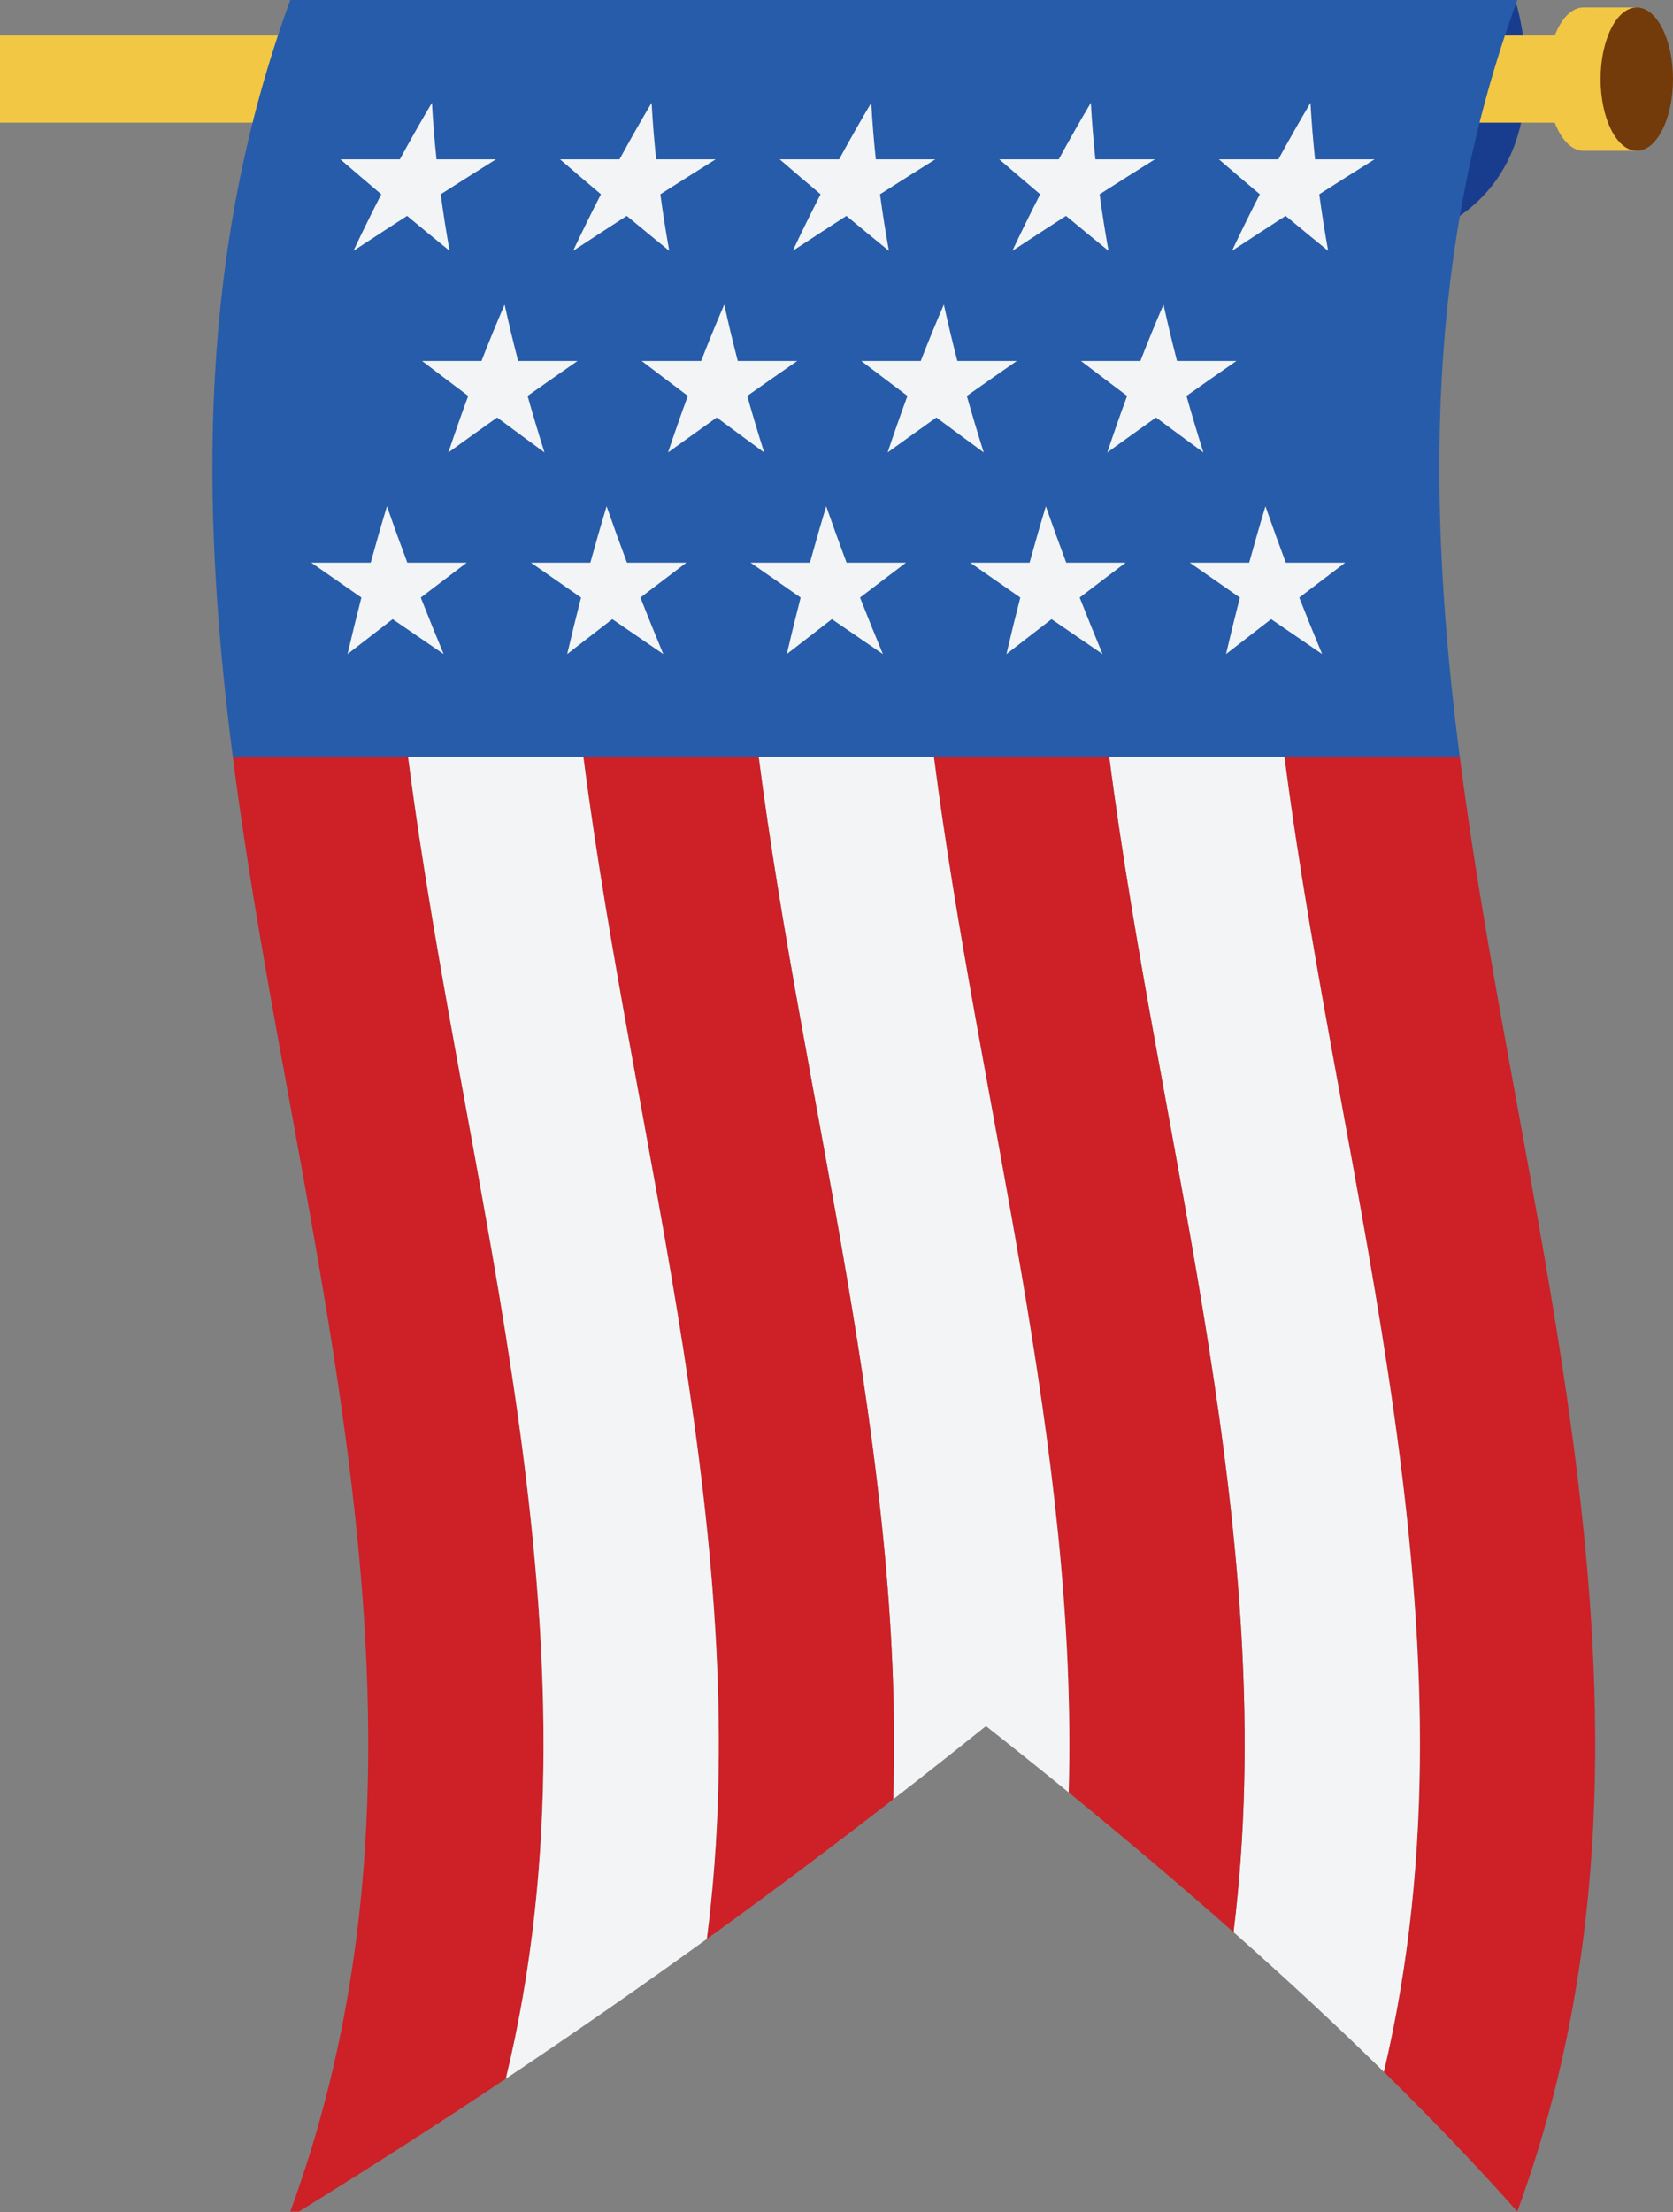 <svg width="286" height="378" viewBox="0 0 286 378" fill="none" xmlns="http://www.w3.org/2000/svg">
<rect x="0" y="0" width="286" height="378" fill="#808080" stroke="none"/>
<path d="M259.03 0C259.03 0 267.28 25.31 248.93 37.31C239.75 30.96 259.03 0 259.03 0Z" fill="#193D8E"/>
<path d="M-44.67 6.07H270.7V20.96H-44.67V6.07Z" fill="#F2C744"/>
<g style="mix-blend-mode:multiply" opacity="0.5">
<path d="M261.24 13.51C261.24 16.31 261.72 18.9 262.51 20.96H270.7V6.07H262.51C261.71 8.13 261.24 10.71 261.24 13.51Z" fill="#F2C744"/>
</g>
<path d="M270.7 25.77C267.281 25.77 264.51 20.285 264.51 13.52C264.51 6.755 267.281 1.27 270.7 1.27C274.119 1.27 276.89 6.755 276.89 13.52C276.89 20.285 274.119 25.77 270.7 25.77Z" fill="#F2C744"/>
<path d="M270.7 1.27H279.81V25.77H270.7V1.27Z" fill="#F2C744"/>
<path d="M279.81 25.77C276.391 25.77 273.62 20.285 273.62 13.52C273.62 6.755 276.391 1.27 279.81 1.27C283.229 1.27 286 6.755 286 13.52C286 20.285 283.229 25.77 279.81 25.77Z" fill="#733B0A"/>
<path d="M39.79 129.33C109.71 129.33 179.62 129.33 249.54 129.33C244.01 86.22 243.58 43.11 259.38 0H49.63C33.84 43.11 34.26 86.22 39.8 129.33H39.79Z" fill="#265CA9"/>
<path d="M219.58 129.33C229.2 204.23 254.27 279.13 236.57 354.03C244.68 361.99 252.31 369.94 259.38 377.9C289.73 295.04 260.19 212.19 249.55 129.33H219.58Z" fill="#CD2027"/>
<path d="M189.62 129.33C198.22 196.27 219.16 263.22 210.87 330.16C219.87 338.12 228.46 346.07 236.57 354.03C254.27 279.13 229.2 204.23 219.58 129.33H189.62Z" fill="#F3F4F5"/>
<path d="M159.65 129.33C167.23 188.31 184.38 247.3 182.69 306.28C192.45 314.24 201.87 322.2 210.87 330.16C219.15 263.22 198.22 196.27 189.62 129.33H159.65Z" fill="#CD2027"/>
<path d="M129.69 129.33C137.32 188.71 154.65 248.08 152.69 307.46C158.07 303.29 163.35 299.11 168.55 294.94C173.34 298.72 178.05 302.5 182.69 306.28C184.38 247.3 167.23 188.31 159.65 129.33H129.69Z" fill="#F3F4F5"/>
<path d="M99.73 129.33C108.38 196.66 129.51 264 120.83 331.33C131.84 323.37 142.44 315.42 152.69 307.46C154.65 248.08 137.32 188.71 129.69 129.33H99.73Z" fill="#CD2027"/>
<path d="M39.8 129.33C50.44 212.19 79.99 295.04 49.63 377.9H51.1C63.37 370.33 75.14 362.77 86.47 355.2C104.71 279.91 79.43 204.62 69.76 129.33H39.8Z" fill="#CD2027"/>
<path d="M69.76 129.33C79.43 204.62 104.71 279.91 86.47 355.2C98.39 347.24 109.82 339.29 120.83 331.33C129.51 264 108.37 196.66 99.73 129.33H69.76Z" fill="#F3F4F5"/>
<path d="M224.03 17.57C222.12 20.79 220.29 24.01 218.54 27.23H208.38C210.68 29.22 213.01 31.21 215.37 33.2C213.71 36.42 212.13 39.64 210.61 42.86C213.64 40.87 216.69 38.88 219.78 36.89C222.17 38.88 224.6 40.87 227.05 42.86C226.47 39.64 225.96 36.42 225.53 33.2C228.65 31.21 231.79 29.22 234.97 27.23H224.81C224.47 24.01 224.21 20.79 224.03 17.57Z" fill="#F3F4F5"/>
<path d="M186.48 17.57C184.57 20.79 182.74 24.01 180.99 27.23H170.83C173.13 29.22 175.46 31.21 177.82 33.2C176.16 36.42 174.58 39.64 173.06 42.86C176.09 40.87 179.14 38.88 182.23 36.89C184.63 38.88 187.05 40.87 189.5 42.86C188.92 39.64 188.41 36.42 187.98 33.2C191.1 31.21 194.24 29.22 197.42 27.23H187.26C186.92 24.01 186.66 20.79 186.48 17.57Z" fill="#F3F4F5"/>
<path d="M148.94 17.57C147.03 20.79 145.2 24.01 143.45 27.23H133.29C135.59 29.22 137.92 31.21 140.28 33.2C138.62 36.42 137.04 39.64 135.52 42.86C138.55 40.87 141.6 38.88 144.69 36.89C147.09 38.88 149.51 40.87 151.96 42.86C151.38 39.64 150.87 36.42 150.44 33.2C153.56 31.21 156.7 29.22 159.88 27.23H149.72C149.38 24.01 149.12 20.79 148.94 17.57Z" fill="#F3F4F5"/>
<path d="M111.39 17.57C109.48 20.79 107.65 24.01 105.9 27.23H95.74C98.04 29.22 100.37 31.21 102.73 33.2C101.07 36.42 99.49 39.64 97.97 42.86C101 40.87 104.05 38.88 107.14 36.89C109.54 38.88 111.96 40.87 114.41 42.86C113.83 39.64 113.32 36.42 112.89 33.2C116.01 31.21 119.15 29.22 122.33 27.23H112.17C111.83 24.01 111.57 20.79 111.39 17.57Z" fill="#F3F4F5"/>
<path d="M73.84 17.57C71.93 20.79 70.1 24.01 68.35 27.23H58.19C60.49 29.22 62.82 31.21 65.18 33.2C63.52 36.42 61.94 39.64 60.42 42.86C63.45 40.87 66.5 38.88 69.59 36.89C71.98 38.88 74.41 40.87 76.86 42.86C76.28 39.64 75.77 36.42 75.34 33.2C78.46 31.21 81.6 29.22 84.78 27.23H74.62C74.28 24.01 74.02 20.79 73.84 17.57Z" fill="#F3F4F5"/>
<path d="M216.34 86.48C215.36 89.7 214.44 92.92 213.55 96.14C210.16 96.14 206.78 96.14 203.39 96.14C206.23 98.13 209.09 100.12 211.96 102.11C211.13 105.33 210.34 108.55 209.59 111.77C212.15 109.78 214.72 107.79 217.3 105.8C220.19 107.79 223.1 109.78 226.02 111.77C224.68 108.55 223.38 105.33 222.11 102.11C224.72 100.12 227.34 98.13 229.97 96.14C226.58 96.14 223.2 96.14 219.81 96.14C218.6 92.92 217.44 89.7 216.32 86.48H216.34Z" fill="#F3F4F5"/>
<path d="M178.8 86.48C177.82 89.7 176.9 92.92 176.01 96.14C172.62 96.14 169.24 96.14 165.85 96.14C168.69 98.13 171.55 100.12 174.42 102.11C173.59 105.33 172.8 108.55 172.05 111.77C174.61 109.78 177.18 107.79 179.76 105.8C182.65 107.79 185.56 109.78 188.48 111.77C187.14 108.55 185.84 105.33 184.57 102.11C187.17 100.12 189.8 98.13 192.43 96.14C189.04 96.14 185.66 96.14 182.27 96.14C181.06 92.92 179.9 89.7 178.78 86.48H178.8Z" fill="#F3F4F5"/>
<path d="M141.25 86.48C140.27 89.7 139.35 92.92 138.46 96.14C135.07 96.14 131.69 96.14 128.3 96.14C131.14 98.13 134 100.12 136.87 102.11C136.04 105.33 135.25 108.55 134.5 111.77C137.06 109.78 139.63 107.79 142.21 105.8C145.1 107.79 148.01 109.78 150.93 111.77C149.59 108.55 148.29 105.33 147.02 102.11C149.63 100.12 152.25 98.13 154.88 96.14C151.49 96.14 148.11 96.14 144.72 96.14C143.51 92.92 142.35 89.7 141.23 86.48H141.25Z" fill="#F3F4F5"/>
<path d="M103.71 86.48C102.73 89.7 101.81 92.92 100.92 96.14C97.53 96.14 94.15 96.14 90.76 96.14C93.6 98.13 96.46 100.12 99.33 102.11C98.5 105.33 97.71 108.55 96.96 111.77C99.52 109.78 102.09 107.79 104.67 105.8C107.56 107.79 110.47 109.78 113.39 111.77C112.05 108.55 110.75 105.33 109.48 102.11C112.09 100.12 114.71 98.13 117.34 96.14C113.95 96.14 110.57 96.14 107.18 96.14C105.97 92.92 104.81 89.7 103.69 86.48H103.71Z" fill="#F3F4F5"/>
<path d="M66.16 86.48C65.18 89.7 64.26 92.92 63.37 96.14C59.98 96.14 56.6 96.14 53.21 96.14C56.05 98.13 58.91 100.12 61.78 102.11C60.95 105.33 60.16 108.55 59.41 111.77C61.97 109.78 64.54 107.79 67.12 105.8C70.01 107.79 72.92 109.78 75.84 111.77C74.5 108.55 73.2 105.33 71.93 102.11C74.54 100.12 77.16 98.13 79.79 96.14C76.4 96.14 73.02 96.14 69.63 96.14C68.42 92.92 67.26 89.7 66.14 86.48H66.16Z" fill="#F3F4F5"/>
<path d="M198.91 52.02C197.52 55.24 196.2 58.46 194.95 61.68H184.79C187.4 63.67 190.03 65.66 192.68 67.65C191.49 70.87 190.37 74.09 189.29 77.31C192.05 75.32 194.82 73.33 197.62 71.34C200.3 73.33 203 75.32 205.72 77.31C204.7 74.09 203.74 70.87 202.83 67.65C205.65 65.66 208.5 63.67 211.37 61.68H201.21C200.38 58.46 199.6 55.24 198.9 52.02H198.91Z" fill="#F3F4F5"/>
<path d="M161.36 52.02C159.97 55.24 158.65 58.46 157.4 61.68H147.24C149.85 63.67 152.48 65.66 155.13 67.65C153.94 70.87 152.82 74.09 151.74 77.31C154.5 75.32 157.27 73.33 160.07 71.34C162.75 73.33 165.45 75.32 168.17 77.31C167.15 74.09 166.19 70.87 165.28 67.65C168.1 65.66 170.95 63.67 173.82 61.68H163.66C162.83 58.46 162.05 55.24 161.35 52.02H161.36Z" fill="#F3F4F5"/>
<path d="M123.82 52.02C122.43 55.24 121.11 58.46 119.86 61.68H109.7C112.31 63.67 114.94 65.66 117.59 67.65C116.4 70.87 115.28 74.09 114.2 77.31C116.96 75.32 119.73 73.33 122.53 71.34C125.21 73.33 127.91 75.32 130.63 77.31C129.61 74.09 128.65 70.87 127.74 67.65C130.56 65.66 133.41 63.67 136.28 61.68H126.12C125.29 58.46 124.51 55.24 123.81 52.02H123.82Z" fill="#F3F4F5"/>
<path d="M86.27 52.02C84.88 55.24 83.56 58.46 82.31 61.68H72.15C74.76 63.67 77.39 65.66 80.04 67.65C78.85 70.87 77.73 74.09 76.65 77.31C79.41 75.32 82.18 73.33 84.98 71.34C87.66 73.33 90.36 75.32 93.08 77.31C92.06 74.09 91.1 70.87 90.19 67.65C93.01 65.66 95.86 63.67 98.73 61.68H88.57C87.74 58.46 86.96 55.24 86.26 52.02H86.27Z" fill="#F3F4F5"/>
</svg>